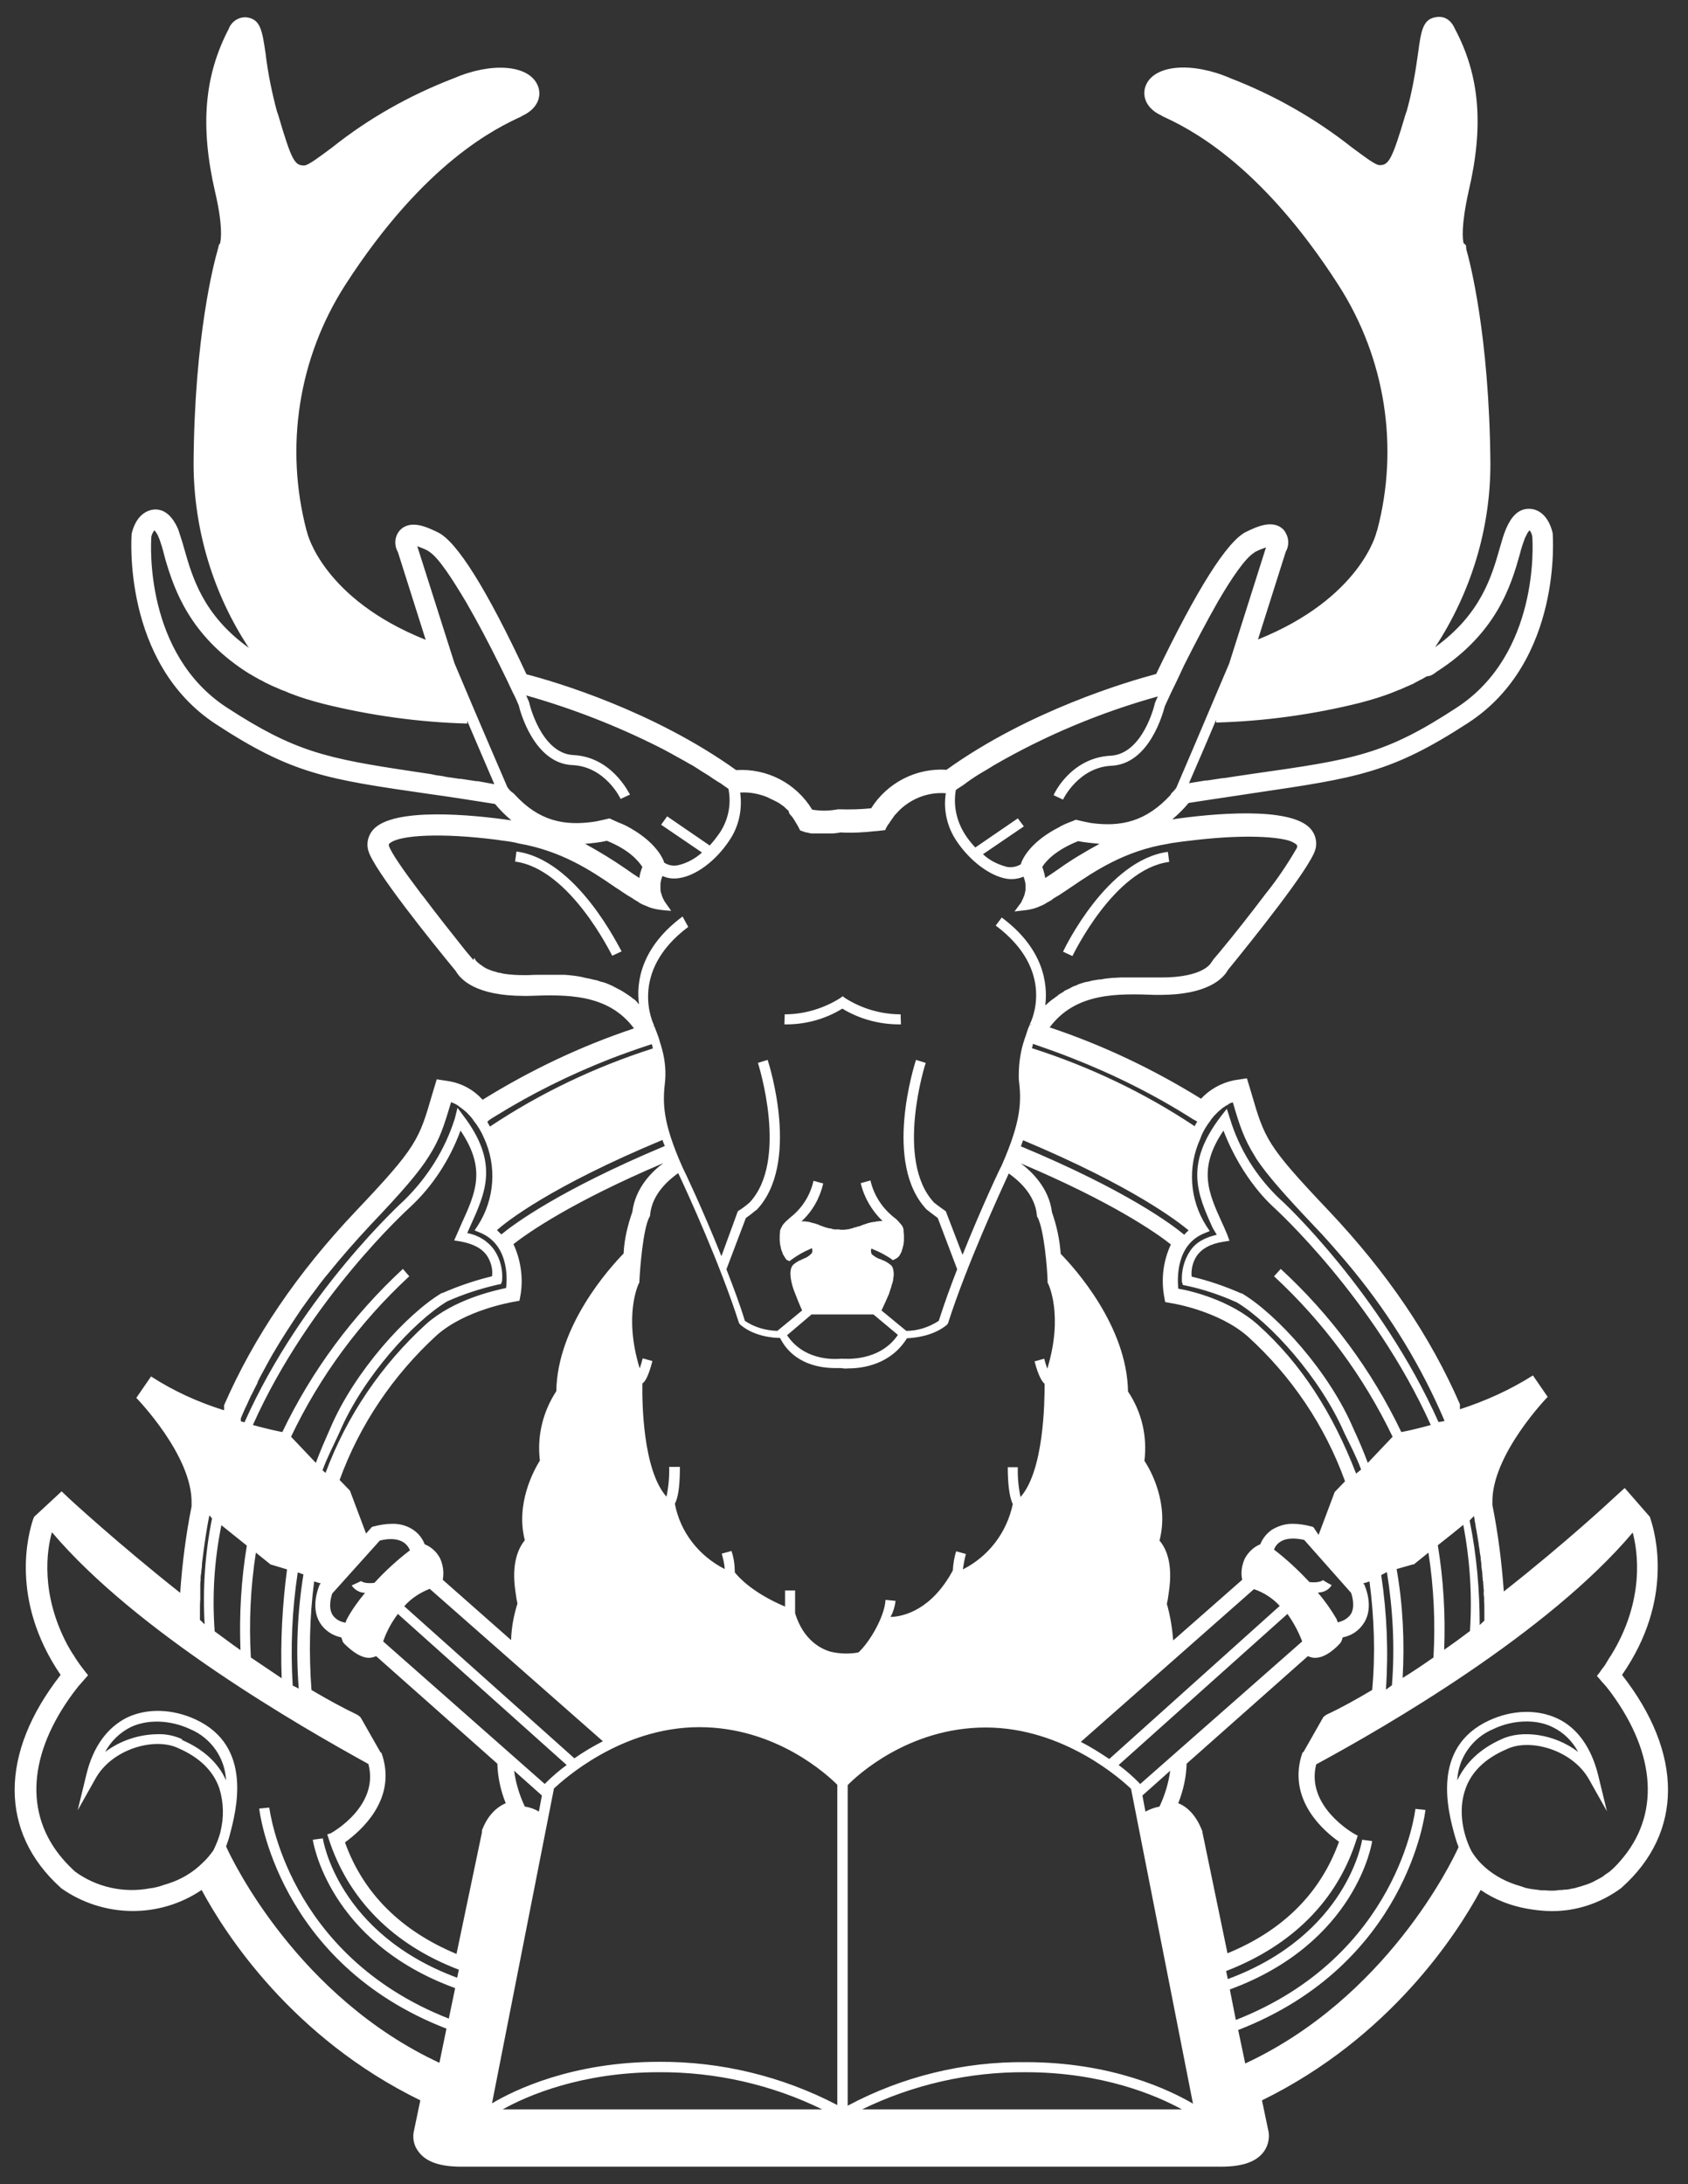 <?xml version="1.0" encoding="utf-8"?>
<!-- Generator: Adobe Illustrator 22.0.1, SVG Export Plug-In . SVG Version: 6.00 Build 0)  -->
<svg version="1.1" id="Слой_1" xmlns="http://www.w3.org/2000/svg" xmlns:xlink="http://www.w3.org/1999/xlink" x="0px" y="0px"
	 viewBox="0 0 504 652" style="enable-background:new 0 0 504 652;" xml:space="preserve">
<rect x="0" y="0" width="504" height="652" fill="#333333" stroke="none"/>
<style type="text/css">
	.st0{fill:#FFFFFF;}
</style>
<title>HBA_logo</title>
<path class="st0" d="M492.8,453.4l-0.2-0.6l-7.5-8.6l-3.4,3.1c-0.2,0.2-14,13.1-32.7,27.8c-0.6-8.6-1.7-17.3-3.4-25.8
	c0-0.2,0-0.3,0-0.6l0,0c-0.4-14.3,16.5-31.7,16.5-31.7l-4.4-6.4c-6.8,4.3-14.1,7.6-21.8,10.1v-1.5c-8.9-20.4-21.7-39.3-39.3-57.9
	c-18.3-19.3-19-21.3-23-35.1l-1.3-4.3l-3.9,0.6c-3.8,0.8-7.2,2.7-9.8,5.5c-14.2-8.8-29.3-16-45.2-21.3c7.8-10.5,20.4-10.1,31.5-9.7
	h1.5c14.3,0,18.9-5,20.2-7.4c7.5-9.2,24.5-30.4,26.1-35.9c0.7-2.2,0.1-4.6-1.4-6.3c-6-6.8-29.7-4.5-41.3-2.8
	c1.8-1.5,3.4-3.1,4.9-4.9c7.6-1.2,14.1-2.1,19.8-3c30.5-4.5,40.7-6,63.5-20.8c28.5-18.4,25.4-56.3,25.4-56.7l-0.2-0.8
	c-1.1-3.9-3.5-6.3-6.5-6.5c-4.6-0.3-6.5,4.4-7.2,5.9c-0.8,1.8-1.3,3.8-1.9,5.8c-2.4,8.4-5.6,19.7-19.3,29.6
	c10.7-16.3,16.5-35.3,16.5-54.7c-0.3-38.7-6.3-61-7.2-64.1l-0.1-1.2l-0.7-0.6c-0.3-1.1-0.8-5.1,1.5-15.5c4.6-19.6,3.3-34.6-4.1-48.5
	c-1.6-3.7-4.4-3.7-5.5-3.5c-4,0.5-4.6,3.9-5.5,10.8c-0.8,5.8-1.8,11.6-3.4,17.3l-0.3,0.8c-4.1,13.9-5.1,15.3-7.8,15.3
	c-1.3,0-5-2.9-8.4-5.4c-10.9-8.6-23.1-15.5-36-20.5c-11.5-5-22.6-4.1-25.3,1.9c-1.3,2.9-0.4,6.9,4.6,9.2l0.3,0.2
	c7.1,3.3,28.8,13.4,52.6,50.5c13.9,21.7,18.1,48.2,11.5,73.1l-0.2,0.5c0,0.3-4.8,19.8-35.4,32.1l8.3-26.2c1.2-2.1,0.9-4.6-0.6-6.5
	c-3.2-3.4-8.4-0.8-11.3,0.6c-5.6,2.8-14.6,17-26.8,42.4c-8.6,2.3-37.9,10.9-62.6,28.6c-9.1-0.6-17.7,3.9-22.5,11.5
	c-3.1,0.3-6.2,0.4-9.3,0.3h-0.6l-0.6,0.1c-2.4,0.4-4.7,0.4-7.1,0c-4.8-7.9-13.5-12.4-22.7-11.8c-24.7-17.7-54-26.4-62.6-28.6
	c-11.8-25.3-20.8-39.7-26.5-42.4c-2.9-1.4-8.1-4-11.3-0.6c-1.6,1.8-1.8,4.4-0.6,6.5l8.3,26.2c-30.6-12.2-35.4-31.8-35.4-32.1
	l-0.2-0.6c-6.5-24.9-2.4-51.4,11.5-73.1c23.8-37,45.5-47.1,52.6-50.4l0.3-0.2c5-2.3,5.9-6.3,4.6-9.2c-2.7-6.1-13.8-6.9-25.1-2
	c-13,5-25.3,11.9-36.2,20.6c-3.4,2.5-7.1,5.4-8.4,5.4c-2.8,0-3.7-1.3-7.8-15.3l-0.3-0.8C81.2,27.7,80,21.9,79.3,16
	c-1-6.8-1.5-10.2-5.5-10.8c-2.4-0.3-4.7,1.2-5.5,3.4c-7.3,14-8.6,29-4.1,48.6c2.4,10.2,1.8,14.3,1.5,15.5L65.4,73l-0.3,1.2L65,74.5
	v0.1l0,0c-1,3.4-7,25.7-7.2,64.1c0.1,19.4,5.8,38.5,16.5,54.7c-13.7-9.8-16.9-21.2-19.3-29.6c-0.5-1.9-1.2-3.9-1.8-5.8
	c-1.8-4.1-4.2-6.1-7.2-5.9c-3,0.3-5.4,2.6-6.5,6.5l-0.2,0.8c0,0.4-3,38.4,25.2,56.8c22.8,14.9,33,16.4,63.5,20.8
	c5.8,0.8,12.3,1.8,19.8,3c1.5,1.8,3.1,3.4,4.9,4.9c-11.6-1.7-35.3-4-41.3,2.8c-1.5,1.7-2.1,4.1-1.4,6.3c1.5,5.5,18.6,26.8,26.1,35.9
	c1.4,2.5,6,7.4,20.4,7.4l0,0h1.3c11.1-0.4,23.7-0.8,31.5,9.7c-15.9,5.3-31,12.5-45.2,21.3c-2.6-2.9-6-4.8-9.8-5.5l-3.9-0.6l-1.3,4.3
	c-4,13.8-4.6,15.8-22.9,35.1c-17.5,18.5-30.4,37.5-39.3,57.9l0,0v1.5c-7.7-2.4-15-5.7-21.8-10.1l-4.4,6.4c0,0,16.9,17.3,16.5,31.6
	c0,0.3,0,0.6,0,0.8c-1.7,8.5-2.8,17.1-3.4,25.8c-18.7-14.8-33.1-28.1-33.3-28.3l-2.1-2l-8.2,7.6l-0.3,0.7
	c-1.3,3.9-7.2,23.9,8.2,46.5c-18.3,23.4-18.3,47,0,63.5l0.2,0.2c12.5,8.8,29.2,9.1,41.9,0.5c7.1,13.2,27,44.1,65.3,62.8l-1.8,8.6
	c-0.6,2.3-0.3,4.6,1.1,6.5c2.2,3.2,6.4,4.7,12.9,4.7h226.9c6.5,0,10.7-1.5,12.9-4.7c1.3-1.9,1.7-4.4,1.1-6.5l-1.8-8.6
	c38.2-18.7,58.2-49.6,65.3-62.8c4.2,2.9,8.9,4.7,13.9,5.6c2.4,0.4,4.8,0.7,7.1,0.7c7.6,0.1,14.9-2.4,21-6.9l0.2-0.2
	c18.3-16.4,18.3-40,0-63.4C500,477.4,494.1,457.4,492.8,453.4z M399.8,549.8c-5.5,15.3-16.7,26.5-33.3,33.3l-7.5-36.2v-0.2l-0.1-0.3
	l0,0l0,0c-1.7-4.2-4.1-6.9-7.1-8.1c1.5-3.8,2.4-7.8,2.5-11.8l36.2-32.1c0.3,0.1,0.5,0.2,0.8,0.3c0.4,0.1,0.8,0.2,1.3,0.2
	c2.3,0,4.8-1.4,7.6-4.4l0,0v-0.1l0.3-0.3V490v-0.1c0.2-0.3,0.3-0.7,0.4-1.1c2.7-0.5,5-2.1,6.4-4.4c2.9-4.6,0.4-10.5,0.3-10.7
	l-0.1-0.3l-0.1-0.3l-0.2-0.2l-0.2-0.2l1.9-0.6c1.4,10.7,1.8,21.6,0.8,32.4c-4.9,2.9-9.4,5.4-13.7,7.4l-0.4,0.3l-0.4,0.3l-0.2,0.3
	l-5.8,10.2l-0.3,0.2l-0.2,0.6l-0.2,0.6C384.8,537.5,395.1,546.5,399.8,549.8z M306.3,615.6c-18.6-0.2-36.9,4.3-53.2,13v-95.7
	c2.6-2.7,18.1-17.2,41.2-17.2c23.5,0,40.9,15.9,43.4,18.3l18.5,94C349.4,624,332.1,615.6,306.3,615.6z M352.9,629.7h-95.5
	c15.2-7.4,31.9-11.2,48.8-11.1C329.3,618.6,345.4,625.6,352.9,629.7z M196.8,615.5c-25.9,0-43.2,8.4-49.9,12.4l18.5-94
	c2.6-2.4,19.9-18.3,43.4-18.3c23.1,0,38.5,14.5,41.2,17.2v95.6C233.5,619.8,215.3,615.4,196.8,615.5L196.8,615.5z M245.5,629.7
	h-95.4c7.3-4.1,23.5-11.1,46.6-11.1C213.6,618.5,230.4,622.3,245.5,629.7L245.5,629.7z M114.3,524.5l-0.2-0.6l-0.2-0.6l-0.3-0.2
	l-5.8-10.2l-0.3-0.4l-0.4-0.3l-0.4-0.3c-4.2-2-8.8-4.5-13.7-7.4c-0.8-10.8-0.6-21.7,0.8-32.4l2,0.6l-0.2,0.2l-0.2,0.2l-0.1,0.3
	l-0.1,0.3c-0.1,0.3-2.5,6.1,0.3,10.7c1.4,2.3,3.8,3.9,6.4,4.4c0.1,0.3,0.3,0.8,0.4,1.1v0.1v0.1l0.3,0.3v0.1l0,0
	c2.9,2.9,5.4,4.4,7.6,4.4c0.4,0,0.8-0.1,1.3-0.2c0.3-0.1,0.5-0.2,0.8-0.3l36.2,32.1c0.1,4,1,8.1,2.5,11.8c-3,1.3-5.5,3.9-7.1,8.1
	v0.2v0.2v0.2l-7.6,36.3c-16.5-6.9-27.8-18-33.3-33.3C107.8,546.5,118.1,537.5,114.3,524.5L114.3,524.5z M197.8,340.3
	c0.2,0.6,0.4,1.2,0.7,1.8c-31.7,13.3-45.3,23.5-48.8,26.4c-0.4-0.4-0.9-0.8-1.3-1.3C151.1,364.8,164.2,354.3,197.8,340.3
	L197.8,340.3z M242.3,392.4h18.5l7.3,6.1c-5.6,8.2-16,7.1-16.8,7.1l0,0c-0.4,0-10.7,1.4-16.3-7L242.3,392.4L242.3,392.4z
	 M249.4,408.4c0.7,0,1.2,0,1.5,0c0.8,0.1,1.6,0.2,2.4,0.1c4.2,0,12.6-1.1,17.5-9c2.2-0.1,7.7-0.6,11.8-3.9l0.3-0.3l0.2-0.4
	c5.5-17.2,15.4-38.7,18.1-44.6c2.5,1.8,7.8,6,8.4,12.5v0.3l0.2,0.3c1.9,3.6,2.9,15.1,3,19.3v0.3l0.2,0.3c0,0.1,4.6,9.2-0.3,25.3
	c-0.3-0.9-0.7-2-0.9-3l-2.9,0.8c1.2,4.6,2.3,6.1,3,6.7c0,5.4-0.2,25.9-7.2,33.8c-0.6-2.9-0.9-5.9-0.8-8.9h-3c0,3.9,0.3,8.6,1.5,11
	c-1.8,8.5-7.2,15.6-14.9,19.5c0.2-1.5,0.5-3.1,0.9-4.6l-2.9-0.8c-0.6,1.8-0.9,3.8-1,5.7c-6.3,11.7-14.6,13.8-18.6,13.9
	c0.8-1.5,1.3-3.1,1.5-4.8l-3-0.3c-0.3,5.2-4.9,12.8-8.1,15.7c-2.8,0.5-5.5,0.4-8.2-0.2c-2.9-0.8-8.2-3.4-10.7-11.5v-6.8h-3v4.8
	c-9.7-4.1-13.9-8.8-15-10.2c0-2.2-0.3-4.4-1-6.4l-2.9,0.8c0.4,1.5,0.8,3,0.9,4.6c-7.7-3.9-13.3-11-14.9-19.5c1.3-2.4,1.5-7.1,1.5-11
	h-3.2c0.1,2.9-0.2,6-0.8,8.9c-7.1-8-7.3-28.4-7.2-33.8c0.8-0.5,1.8-2.1,3-6.7l-2.9-0.8c-0.3,1.1-0.6,2.2-0.9,3
	c-4.9-16-0.3-25.2-0.3-25.3l0.2-0.3v-0.3c0.2-4.1,1.1-15.7,3-19.3l0.2-0.3v-0.3c0.6-6.5,5.9-10.7,8.4-12.5
	c2.8,5.9,12.6,27.4,18.1,44.6l0.2,0.4l0.3,0.3c4,3.4,9.6,3.9,11.8,3.9C237,407.5,245.4,408.4,249.4,408.4z M354.9,367.3
	c-0.5,0.4-0.9,0.8-1.3,1.3c-3.5-2.9-17.1-13.2-48.8-26.4c0.3-0.6,0.4-1.3,0.7-1.8C338.6,354.3,351.9,364.8,354.9,367.3z
	 M382.1,479.4l-50.9,45.7c-2.7-1.8-5.5-3.6-8.5-5.1l51.7-45.6C377.4,475.4,380.1,477.2,382.1,479.4L382.1,479.4z M393.6,475.4
	c1.6,0,3.2-0.8,4-2.2l-1.3-0.7l-1.3-0.8c0,0-0.8,0.9-4,0.6c-3.3-3.5-6.8-6.8-10.6-9.7c0.3-0.9,0.9-1.7,1.8-2.3
	c1.6-1.1,4.1-1.3,7.2-0.6l14,15.8c0.3,0.8,1.3,4.2-0.1,6.4c-0.9,1.3-2.4,2.1-3.9,2.4c-0.1-0.5-0.3-0.8-0.3-0.9l-0.1-0.2
	c-1.6-2.7-3.4-5.3-5.4-7.6L393.6,475.4L393.6,475.4z M392.3,456.1l-0.3-0.3l-0.4-0.1l-0.4-0.1c-1.6-0.4-3.3-0.7-5-0.7
	c-2.3-0.1-4.5,0.6-6.5,1.8c-1.5,1.1-2.7,2.5-3.4,4.3c-2,0.8-3.6,2.4-4.6,4.2c-0.9,2-1.3,4.2-0.8,6.4l-20.6,18.1
	c-0.3-3.7-0.9-7.4-1.9-10.9l0.3-1.5l0.3-2.1c1.3-8.6-0.9-13.1-2.8-15.3c2.9-11-2.6-21-4.5-23.8c0.9-7.3-0.8-14.6-4.9-20.7
	c-0.3-19.6-16-36.9-20.1-41.1c-0.3-4.3-1.2-8.4-2.6-12.4c-0.9-7.3-6.1-12.2-9.3-14.6c27.2,11.5,40.4,20.7,44.8,24.2
	c-2.2,4.7-2.9,9.9-2.1,15l0.2,1.1l0.2,1.1l1.1,0.2l1.1,0.2c0.2,0,13.9,2.3,22.5,9.9c13,11.8,23,26.6,29,43.2l-2.8,2.9l-0.3,0.3
	l-0.1,0.3l-4.7,12.5L392.3,456.1z M153.3,371.4c4.5-3.5,17.5-12.6,44.8-24.2c-3.3,2.4-8.4,7.3-9.3,14.6c-1.4,4-2.4,8.1-2.6,12.4
	c-4.1,4.2-19.8,21.5-20.1,41.1c-4,6.1-5.8,13.4-4.9,20.7c-1.8,2.9-7.3,12.9-4.5,23.8c-1.8,2.2-4.1,6.7-2.8,15.3l0.3,2.1l0.3,1.5
	c-1.1,3.5-1.8,7.2-1.9,10.9l-20.4-18c0.4-2.2,0.1-4.4-0.8-6.4c-1-1.9-2.6-3.4-4.6-4.2c-0.7-1.8-1.8-3.2-3.4-4.3
	c-1.9-1.3-4.2-1.9-6.5-1.8c-1.7,0-3.4,0.3-5,0.7l-0.4,0.1l-0.4,0.1l-0.3,0.3l-1.5,1.7l-4.7-12.5l-0.1-0.3l-0.3-0.3l-2.8-2.9
	c6-16.5,16-31.3,29-43.2c8.6-7.6,22.3-9.8,22.5-9.9l1.1-0.2l1.1-0.2l0.2-1.1l0.2-1.1C156.2,381.4,155.5,376.1,153.3,371.4z
	 M128.3,474.3l51.7,45.5c-2.9,1.5-5.8,3.2-8.5,5.1l-50.8-45.4C122.8,477.1,125.5,475.4,128.3,474.3L128.3,474.3z M113.4,459.9
	c3.1-0.8,5.6-0.5,7.2,0.6c0.8,0.6,1.4,1.3,1.8,2.3c-3.8,2.9-7.4,6.2-10.6,9.7c-0.5,0.1-1,0.1-1.5,0.1c-2,0-2.5-0.7-2.5-0.6l-2.8,1.3
	c0.9,1.3,2.4,2.2,4,2.2c-2,2.4-3.9,5-5.4,7.8l-0.1,0.2c0,0.1-0.2,0.4-0.3,0.9c-1.6-0.2-3-1-3.9-2.3c-1.4-2.3-0.4-5.5-0.1-6.4
	L113.4,459.9z M114.4,490c1-2.9,2.5-5.7,4.4-8.2l50.4,45.1c-2.2,1.6-4.3,3.4-6.2,5.3l-0.3,0.3v0.1L114.4,490z M161.8,536l-0.9,4.8
	c-1.3-0.8-2.8-1.3-4.2-1.5c-1.6-3.4-2.7-7-3.2-10.7L161.8,536z M341.1,536l8.3-7.4c-0.5,3.7-1.6,7.3-3.2,10.7
	c-1.5,0.3-2.9,0.8-4.2,1.5L341.1,536z M340.4,532.6L340.4,532.6l-0.3-0.4c-1.9-1.9-3.9-3.7-6.1-5.3l50.4-45.1
	c1.8,2.5,3.3,5.3,4.4,8.2L340.4,532.6z M412.4,470.2l1.7-0.9c1.8,11.2,2.4,22.5,1.5,33.8c-0.3,0.2-1.5,1.1-1.8,1.3
	C414.6,493,414.1,481.5,412.4,470.2L412.4,470.2z M417,468.4l4.9-1.4h0.3l0.2-0.2l4.1-3.3c1.6,10.3,2.1,20.8,1.5,31.3
	c-3,2.1-6.1,4.2-9.2,6.1C419.4,490.1,418.9,479.2,417,468.4L417,468.4z M438.8,453.9c0.2-0.2,1.1-1.2,1.3-1.3l0.2,1.1v0.3l0.1,0.4
	l0.2,1.1v0.2l0.3,1.5v0.1c0.1,0.6,0.2,1.1,0.3,1.7v0.1c0.1,0.6,0.2,1.2,0.3,1.8v0.2c0.1,0.6,0.2,1.2,0.3,1.8v0.3
	c0.1,0.6,0.2,1.1,0.3,1.7v0.4c0.1,0.5,0.1,1.1,0.2,1.6v0.6c0.1,0.5,0.1,1,0.2,1.5l0.1,0.8c0,0.4,0,0.9,0.1,1.3c0,0.3,0,0.7,0.1,0.9
	c0.1,0.3,0,0.8,0.1,1.3c0.1,0.4,0,0.8,0.1,1.1c0.1,0.4,0,0.7,0,1.1c0,0.3,0,0.8,0.1,1.3c0.1,0.4,0,0.5,0,0.8
	c0.1,1.1,0.1,2.3,0.1,3.4c0,0.9,0,1.8,0,2.8c-0.3,0.3-1.1,1-1.4,1.3C441.8,474.7,440.9,464.2,438.8,453.9L438.8,453.9z M438.9,486.9
	c-2.5,1.9-5.1,3.8-7.7,5.6c0.4-10.5-0.2-20.9-1.9-31.2c3.3-2.6,5.8-4.6,7.6-6.1C438.9,465.7,439.6,476.3,438.9,486.9L438.9,486.9z
	 M366.4,368.5c-0.5-1.1-0.9-2.2-1.4-3.2c-4.3-9.4-7.4-16.4,0.3-27.8c5.7,14.9,14.7,22.6,15,22.9c0.3,0.3,29.8,27,46.9,65
	c-4,1.1-7.1,1.8-8.8,2.1c-8.8-18.4-21-34.9-36-48.7l-2,2.2c14.7,13.6,26.7,29.8,35.4,47.9l-7.4,7.8c-1.3-3.5-2.8-7-4.3-10.2
	c-7.2-17-22.9-34.2-33.3-40.4h-0.2c-4.8-2.1-9.7-3.8-14.8-5c-0.2-2.1,0.3-4.2,1.4-6c1.5-2.3,4.2-3.8,8-4.4l1.9-0.3L366.4,368.5z
	 M361.5,334.4l0.1-0.2c0.3-0.4,0.7-0.8,1-1.2l0.4-0.4c0.3-0.3,0.5-0.5,0.8-0.8l0.6-0.5l0.7-0.6l0.5-0.3c0.3-0.3,0.7-0.4,1-0.6
	l0.4-0.3c0.3-0.2,0.7-0.3,1-0.4h0.1l0.1,0.3c1.9,6.6,3.3,10.7,6.5,15.8l0.4,0.7l0,0c3.2,4.8,8.1,10.4,17,19.8
	c3.4,3.5,6.5,7.1,9.5,10.6c0.7,0.8,1.3,1.6,2,2.4l0.9,1.1c10.9,13.4,19.9,28.2,26.7,44.1l0.1,0.3c-0.4,0.1-1.4,0.3-1.8,0.3
	c-17.3-38.7-46.8-66.2-47.2-66.4c-7.1-6.7-12.3-15-15.1-24.3l-0.9-2.8l-1.8,2.3c-10.9,14.3-7,23.1-2.4,33.3c0.3,0.5,0.9,1.5,1.2,2
	c-3.7,0.9-6.3,2.3-8,4.9c-1.8,2.7-2.6,6-2.4,9.2l0.3,0.9l1,0.2c5.2,1.1,10.2,2.8,15.1,5c10,6,25,22.6,32.1,39
	c1.8,3.7,3.6,7.1,5,10.9l-1.5,1.2c-6.9-17.9-16.3-32.8-29.4-44.5c-8.2-7.3-20-10.1-23.7-10.7c-0.3-3.2-0.6-13.1,7.7-16.5l1.7-0.7
	l-1-1.5c-5-7.8-5.7-17.6-1.8-26.1C359.1,337.8,360.3,336,361.5,334.4L361.5,334.4z M319.9,315.8c12.8,5,25,11.1,36.6,18.5h0.1
	l0.3,0.2l0.2,0.1l0.3,0.2h0.1c-0.3,0.5-0.6,0.9-0.8,1.4c-15-10-31.4-17.8-48.6-23.3c0.1-0.4,0.3-0.8,0.3-1.3l0,0
	C312.4,313,316.4,314.4,319.9,315.8L319.9,315.8z M428.6,200.8l0.4-0.3c18.1-11.6,22.3-26.2,24.8-35.1c0.4-1.7,1-3.4,1.6-5l0.2-0.3
	c0.3-0.7,0.6-1.3,1.1-1.8l0,0l0,0c0.4,0.5,0.7,1.2,0.8,1.8l0,0c0.2,2.4,2,35.1-22.5,51.1c-21.5,14.1-30.6,15.5-61,19.8l-8.7,1.3H365
	l-4.6,0.7h-0.5l-4.9,0.8l0,0c1.5-3.5,4.5-10.3,8.1-18.9v0.8c14.5-0.4,29-2.4,43-5.9c3.4-0.9,6.8-1.9,10-3.2l1.7-0.7h0.1l1.8-0.8
	c0.8-0.3,1.5-0.7,2.3-1l0.5-0.3l1.5-0.8c0.7-0.3,1.3-0.7,2-1.1l0,0C427.3,201.8,427.9,201.3,428.6,200.8L428.6,200.8z M285.4,235.8
	L285.4,235.8L285.4,235.8L285.4,235.8l2.3-1.5l0.8-0.6l1.4-1l1.2-0.8l1.1-0.7l1.5-0.9l0.7-0.4l1.8-1.1l0.3-0.2
	c15.5-9,32-15.9,49.2-20.7l-0.8,1.8l-0.1,0.3c0,0.2-3.5,15.1-13.2,15.6c-11.8,0.6-16.9,11.3-17,11.8l2.8,1.3
	c0-0.1,4.6-9.6,14.4-10.1c11.5-0.5,15.5-16,16-17.8c0.6-1.3,1.2-2.6,1.8-3.9c1.3-2.6,2.6-5.4,3.9-8.2c3.3-6.6,6.9-13.4,10.2-19.2
	c4.2-7.2,8.1-12.8,10.6-14.4l0.4-0.3l0,0c1.1-0.6,2.2-1,3.3-1.4l-11,34.7l0,0c-8.1,19.1-14.9,35.1-15.8,37.1
	c-0.5,0.7-1.1,1.3-1.6,1.8v0.2c-7.4,8.1-14.9,9.7-23.8,8.5l-0.5-0.1l-1.5-0.3l-0.9-0.2l-1.3-0.3l-0.4-0.1l0,0l-0.4,0.2l-1.3,0.5
	l-1,0.4l-0.9,0.4l-1,0.5l-0.3,0.2c-7.9,4-10.6,8.6-11.4,10.7l0,0v0.1l-0.1,0.3l0,0c-1.3,0.8-2.7,1-4.1,0.8c-2.7-0.7-5.2-1.9-7.2-3.8
	l12.2-8.3l-1.8-2.4l-12.7,8.7c-1.1-1.2-2.1-2.4-3-3.8C285.5,245,284.6,240.3,285.4,235.8z M328.3,251.9c-4.2,2.3-8.3,4.7-12.2,7.5
	c-1.4,1-2.8,1.9-4,2.7c-0.2-1.1-0.5-2.2-0.9-3.3c1.1-1.8,4-5,10.7-7.7C323.9,251.5,326.1,251.7,328.3,251.9z M142.7,233.2h-0.5
	l-4.6-0.7h-0.4l-4.1-0.6l-0.9-0.2l-2.1-0.3l-1.4-0.3l-5.3-0.8c-26.1-3.9-35.4-5.9-55.7-19.1c-24.5-16-22.7-48.6-22.5-51.1l0,0
	c0.2-0.7,0.5-1.3,0.9-1.8l0,0c0.6,0.7,1,1.3,1.3,2.2c0.1,0.2,0.2,0.4,0.3,0.7c0.4,1.2,0.9,2.7,1.3,4.4l0.4,1.5
	c2.6,8.8,7.2,22.4,23.9,33.3l0.8,0.5l0.3,0.2c0.8,0.4,1.5,0.9,2.3,1.3c0.5,0.3,1,0.6,1.5,0.8l1.1,0.6c0.7,0.3,1.4,0.7,2.1,1l0.7,0.3
	c0.8,0.3,1.7,0.8,2.6,1.1h0.1l1.6,0.7c3.3,1.3,6.6,2.3,10.1,3.2c14.1,3.5,28.5,5.5,43,5.9v-0.8c3.7,8.6,6.6,15.5,8.1,18.9
	L142.7,233.2z M151.5,235c-0.8-1.9-7.8-18-15.8-37l0,0l-11.1-34.9l0,0h0.1c1.1,0.4,2.2,0.8,3.2,1.4l0,0l0.4,0.3
	c2.6,1.7,6.5,7.6,10.9,15c3.3,5.7,6.8,12.3,10,18.8c1.4,2.8,2.7,5.5,3.9,8.1c0.7,1.3,1.3,2.7,1.8,3.9c0.4,1.8,4.6,17.3,16,17.8
	c9.8,0.4,14.4,10,14.4,10.1l2.8-1.3c-0.3-0.4-5.4-11.3-17-11.8c-9.6-0.6-13.1-15.5-13.1-15.7l-0.1-0.3l-0.8-1.8
	c13.8,3.9,27.1,9.1,39.8,15.5l0,0c1.2,0.6,2.3,1.2,3.4,1.8l0,0c1.2,0.7,2.4,1.3,3.6,2l0.2,0.1l1.9,1.1l0.6,0.3l1.6,1l0.9,0.6
	l1.3,0.8l1.3,0.8l1,0.7l1.7,1.1l0.7,0.4l2.4,1.7l0,0c0.9,4.5,0,9.2-2.6,13.1c-0.9,1.3-1.9,2.6-3,3.8l-12.7-8.7l-1.8,2.5l12.2,8.3
	c-2,1.8-4.5,3.2-7.2,3.8c-1.4,0.3-2.9,0-4.1-0.8l0,0l-0.1-0.3l0,0v-0.1c-0.8-2-3.5-6.5-11.1-10.5l-0.6-0.3l-0.9-0.4l-1-0.4l-0.9-0.4
	l-1.3-0.6l-0.4-0.2l0,0l-0.4,0.1l-1.3,0.3l-0.9,0.2l-1.4,0.3l-0.6,0.1c-9,1.3-16.5-0.2-23.8-8.2l-0.3-0.3
	C152.5,236.3,152,235.7,151.5,235L151.5,235z M191.8,258.8c-0.4,1-0.8,2.2-0.9,3.3c-1.3-0.8-2.6-1.7-4-2.7c-3.9-2.7-8-5.2-12.2-7.5
	c2.2-0.2,4.4-0.4,6.5-0.9C187.9,253.7,190.6,257,191.8,258.8z M189,298.1l-0.5-0.4c-0.4-0.3-0.8-0.6-1.3-0.9l-0.6-0.4
	c-0.4-0.3-0.8-0.5-1.3-0.8l-0.6-0.3c-0.5-0.3-1-0.5-1.5-0.8l-0.6-0.3l-1.4-0.6l-0.8-0.3l-1.2-0.3l-0.8-0.3l-1.4-0.3l-0.8-0.2
	l-1.5-0.3l-0.8-0.2l-1-0.2l-1.3-0.2l-0.9-0.1l-0.9-0.1l-1.3-0.1h-1h-0.8h-1.5h-2.9c-1.5,0-3,0-4.6,0.1h-1.2l0,0c-2,0-4-0.1-6-0.4
	l0,0l-1.3-0.3h-0.3l-0.9-0.3l-0.4-0.1l-0.7-0.2l-0.5-0.2l-0.5-0.2l-0.5-0.2L145,289l-0.5-0.3l-0.3-0.2l-0.4-0.3l-0.3-0.2l-0.3-0.2
	l-0.3-0.3l-0.2-0.1l-0.3-0.3l0,0c-0.3-0.3-0.4-0.4-0.6-0.8l0,0l-0.1-0.3v-0.1l-0.4,0.7l0,0l-0.1-0.2l-0.1-0.1l-2.1-2.5
	c-3.9-4.9-8.5-10.7-12.4-15.9l-0.8-1l-0.3-0.4c-5-6.6-8.9-12.2-9.4-14.1l0,0c0-0.1,0-0.1,0-0.2c0-0.2,0-0.3,0.1-0.3l0,0
	c0.2-0.2,0.3-0.3,0.5-0.4c3-2.1,14.5-3,31.7-0.8c1.7,0.3,3.4,0.4,5.3,0.8l1.2,0.3c12.7,2.2,21.6,8.1,28.7,13l1.7,1.1l0.4,0.3
	l1.4,0.9l0.3,0.2l1.5,0.9l0.4,0.3l1.2,0.7l0.4,0.3c0.5,0.3,0.9,0.5,1.4,0.7l0.3,0.1c1.4,0.7,2.9,1.1,4.5,1.3l1.8,0.2l1.5,0.1
	l-1.9-2.7c-0.4-0.7-0.8-1.4-1-2.3c-0.2-0.5-0.3-0.9-0.3-1.4v-0.3c0-0.4,0-0.9,0-1.3v-0.1c0.1-0.8,0.3-1.6,0.6-2.3l0,0
	c1.7,0.8,3.4,0.9,5.2,0.6c4.9-0.8,10.7-5.1,14.7-11.1c2.9-4.2,4-9.3,3.3-14.4l0,0c2.9-0.2,5.8,0.4,8.4,1.5l0.3,0.2l0.9,0.4l0.6,0.3
	l0.8,0.4l0.7,0.4l0.7,0.5l0.7,0.5l0.6,0.6l0.7,0.6l0.3,0.9l0.6,0.7c0.3,0.3,0.4,0.5,0.6,0.8c0.2,0.3,0.3,0.5,0.5,0.8
	c0.2,0.3,0.4,0.7,0.6,1s0.4,0.7,0.6,1.1l0.3,0.6l0,0l0.6,0.2l0.8,0.3l0.5,0.1l0.5,0.1l0.4,0.1l0.5,0.1h0.4h0.5h0.4h0.5h0.4h0.5h3.4
	h0.5l0,0c1-0.1,1.8-0.2,2.1-0.3l0,0c3.5,0.2,7.1,0,10.6-0.4h0.2l0.9-0.1l0.9-0.1l0.8-0.1l0,0l0.3-0.7c0.3-0.4,0.4-0.8,0.7-1.1
	c0.3-0.3,0.4-0.7,0.7-1l0.4-0.6c0.3-0.3,0.5-0.8,0.8-1.1l0.3-0.3c0.3-0.4,0.8-0.8,1.1-1.2l0,0c3.7-3.5,8.6-5.4,13.8-5l0,0
	c-0.8,5,0.4,10.2,3.3,14.4c4,5.9,9.8,10.2,14.7,11.1c1.8,0.3,3.6,0.1,5.2-0.6l0,0c0.3,0.8,0.5,1.5,0.6,2.3c0,0,0,0,0,0.1
	c0,0.4,0,0.9,0,1.3c0,0.1,0,0.2,0,0.3c-0.1,0.5-0.2,0.9-0.3,1.4c-0.3,0.8-0.6,1.5-1,2.3l-2,2.7l1.6-0.2l1.8-0.2
	c1.6-0.2,3.1-0.6,4.5-1.3l0.3-0.1c0.5-0.3,0.9-0.4,1.4-0.8l0.4-0.2l1.2-0.7l0.3-0.3l1.5-0.9l0.2-0.1l1.5-1l0.3-0.2l1.8-1.2
	c7.2-4.9,16.1-10.9,29-13l1-0.2c2.1-0.3,4.1-0.6,6.1-0.8c14.1-1.7,24.2-1.3,28.9,0c0.9,0.3,1.8,0.7,2.5,1.3v0.1
	c0.1,0.1,0.1,0.2,0.1,0.3s0,0.2,0,0.3l0,0c-0.1,0.3-0.2,0.4-0.3,0.6l0,0c-2.7,4.6-5.7,9.1-9.1,13.3c-4.3,5.7-9.4,12.2-13.9,17.6
	l-1.7,2l-0.4,0.6l0,0l-0.3,0.4l0,0c0,0-2.1,4.4-14.9,4.4l0,0h-1.1h-1h-0.8H343h-1.5h-4.6h-1.8h-0.5l-1.8,0.1h-0.5l-1.8,0.2h-0.2
	l-1.7,0.3h-0.5l-1.8,0.3l-0.5,0.1c-0.6,0.2-1.2,0.3-1.8,0.4l-0.4,0.1l-1.5,0.5l-0.4,0.2c-0.6,0.3-1.2,0.4-1.7,0.7l-0.5,0.3
	c-0.6,0.3-1.1,0.5-1.7,0.8l-0.3,0.3c-0.5,0.3-1.1,0.6-1.5,0.9l-0.3,0.3c-0.5,0.3-0.9,0.7-1.4,1l-0.4,0.3c-0.5,0.4-1,0.8-1.5,1.3
	l-0.3,0.2c0.8-6.6-0.6-17-13-26.2l-1.8,2.4c18.1,13.5,10.6,28.7,10.2,29.4l0,0l0.8,0.4l-0.8-0.3l0,0l-0.1,0.2v0.1
	c-0.3,0.5-0.7,1.7-1.2,3.3c-0.3,0.7-0.4,1.3-0.7,2.1c-1,3.4-1.4,7.1-1.3,10.7c0.8,6.6,0.8,12.3-5.2,25.9c-0.3,0.4-6,12.5-11.6,26.5
	l-5-13l-0.4-0.3c0,0-1.6-1.1-3.1-2.3c-11.8-12.6-2.6-41.5-2.5-41.7l-2.9-0.9c-0.4,1.3-10,31,3.3,44.8l0.2,0.1c1.2,1,2.4,1.8,3,2.3
	l5.8,15.3c-2,5.1-3.9,10.4-5.5,15.4c-2.9,1.9-6.3,3-9.7,3l-7.4-6.1c0.8-1.7,1.6-3.4,2.3-5.1V386c0.2-0.5,0.3-1,0.5-1.5l0.2-0.6
	c0-0.3,0.1-0.5,0.2-0.7c0.1-0.5,0.3-0.9,0.3-1.4v-0.1c0.2-0.9,0.2-1.8,0-2.7c0-0.2-0.1-0.3-0.1-0.4c-0.2-0.4-0.3-0.8-0.7-1
	c-0.8-0.7-1.7-1.2-2.6-1.5l-0.3-0.2h-0.2c-0.9-0.3-1.7-0.8-2.4-1.4l-0.1-0.1c-0.1-0.1-0.1-0.1-0.1-0.2c-0.2-0.5-0.2-1,0-1.5l0,0
	c0.2,0.1,0.3,0.2,0.6,0.3c1.8,0.7,3.4,1.6,5,2.6l0.8,0.6l0,0l0.8-0.4c0.8-0.4,1.3-1,1.6-1.8c0.2-0.3,0.3-0.7,0.4-1.1l0.1-0.3
	c0.1-0.4,0.2-0.8,0.3-1.2c0-0.1,0-0.3,0-0.3c0.1-0.4,0.1-0.9,0.1-1.4v-0.1c0-0.6,0-1.2-0.1-1.8c0-0.3,0-0.4,0-0.6
	c-0.1-0.6-0.3-1.2-0.7-1.6c-0.7-0.8-1.3-1.6-2.2-2.2c-3.5-2.8-6-6.6-7-11l-2.9,0.8c1,4.3,3.3,8.2,6.5,11.3l0,0
	c-0.8,0-1.8,0.1-2.6,0.3h-0.3c-0.4,0.1-0.8,0.2-1.3,0.3c-0.5,0.2-1,0.3-1.5,0.5l-1.3,0.5h-0.2l-0.9,0.3h-0.2l-0.8,0.3h-0.1l-1.1,0.3
	h-0.3l-0.8,0.1h-0.5h-0.9V367c-0.3,0-0.5,0-0.8,0h-0.3h0.1h-0.3H249l-0.4-0.1l-0.7-0.2h-0.3l-1.1-0.3l-0.3-0.1l-1.4-0.5
	c-0.5-0.3-1.1-0.4-1.6-0.6l-0.5-0.1c-0.3-0.1-0.7-0.2-1-0.3l-0.6-0.1l-0.8-0.1h-0.7h-0.3c3.3-3,5.5-7,6.5-11.3l-2.9-0.8
	c-1,4.4-3.4,8.2-7,11c-0.8,0.7-1.5,1.3-2.2,2.2c-0.3,0.5-0.6,1.1-0.8,1.7l0,0l0,0c0,0.2,0,0.3,0,0.4c-0.1,0.6-0.1,1.2-0.1,1.8l0,0
	c0,0.5,0,1,0.1,1.5c0,0.1,0,0.2,0,0.3c0.1,0.4,0.2,0.9,0.3,1.3v0.2c0.2,0.4,0.3,0.8,0.5,1.3l0,0v0.1c0.8,1.3,1,1.7,1.2,1.8l0.8,0.4
	l0,0l0.8-0.6c1.7-1.2,3.4-2.2,5.3-3l0.6-0.3l0,0c0.2,0.5,0.2,1,0,1.5l0,0l-0.2,0.2c-0.7,0.7-1.5,1.2-2.4,1.5l0,0l-0.6,0.3
	c-0.8,0.3-1.6,0.8-2.3,1.4c-1.4,1.3-1,4.4,0.1,7.6c0.8,2.1,1.6,4.1,2.5,6.1l-7.4,6.1c-3.5-0.1-6.9-1.1-9.7-3
	c-1.5-5-3.5-10.2-5.5-15.4l5.8-15.3c0.6-0.4,1.8-1.3,3-2.3l0.2-0.1c13.2-13.9,3.7-43.6,3.3-44.8l-2.9,0.9c0.1,0.3,9.3,29.1-2.5,41.7
	c-1.5,1.3-3,2.3-3.1,2.3l-0.4,0.3l-4.9,13.4c-5.6-14-11.3-26-11.6-26.5c-6-13.5-6-19.2-5.2-25.9c0.3-3.6-0.2-7.2-1.3-10.7
	c-0.3-0.8-0.4-1.5-0.7-2.3c-0.7-2-1.3-3.3-1.3-3.4l0,0l-0.8,0.3l0.8-0.4l0,0c-0.1-0.2-8-15.8,10.2-29.4l-1.7-3.1
	c-12.4,9.2-13.9,19.6-13,26.2l-0.3-0.3C190,298.8,189.5,298.4,189,298.1z M147.9,333.2c10.8-6.7,22.3-12.4,34.3-17.1
	c3.9-1.5,8.1-3,12.4-4.4l0,0c0.1,0.4,0.3,0.8,0.3,1.3c-17.2,5.5-33.6,13.3-48.6,23.3c-0.3-0.5-0.6-1-0.8-1.4l0,0
	C145.8,334.5,146.7,333.9,147.9,333.2L147.9,333.2z M71.9,423.4c0.4-1,0.9-2.1,1.3-3l0.3-0.6c0.5-1.1,1-2.2,1.5-3.3l0.2-0.3
	c0.6-1.2,1.1-2.3,1.7-3.4v-0.2c0.8-1.7,1.8-3.4,2.7-5.1c2.4-4.5,5.2-8.9,8.1-13.3l0,0c0.8-1.2,1.6-2.4,2.4-3.6l0.3-0.4
	c0.8-1.1,1.5-2.1,2.3-3.2l1-1.3c0.6-0.8,1.1-1.5,1.7-2.3c0.8-1,1.5-2,2.4-3l0.4-0.5c3.9-4.8,8-9.5,12.4-14.2
	c9.3-9.8,14.4-15.6,17.5-20.6c3.2-5,4.5-9.1,6.4-15.5l0.2-0.6l0,0c0.3,0.2,0.8,0.3,1.1,0.5l0.4,0.2c0.3,0.2,0.7,0.4,1,0.7l0.4,0.3
	l0.8,0.6l0.6,0.5c0.3,0.3,0.6,0.5,0.8,0.8l0.4,0.4c0.3,0.3,0.7,0.8,1,1.2l0.1,0.2c1.3,1.6,2.4,3.4,3.2,5.3
	c3.9,8.4,3.2,18.3-1.8,26.1l-1,1.5l1.7,0.7c8.4,3.5,8.1,13.4,7.7,16.5c-3.7,0.8-15.5,3.4-23.8,10.7c-13.4,12.2-23.8,27.5-30.1,44.5
	l-0.9-0.8c1.4-3.9,3.4-7.6,5.1-11.4c7-16.4,22-32.9,32.1-39c4.9-2.2,9.9-3.8,15.1-5l1-0.2l0.3-0.9c0.3-3.2-0.5-6.5-2.3-9.2
	c-1.9-2.7-4.8-4.5-8.1-5.1l0.8-1.8c4.6-10.2,8.9-19-2-33.3l-1.7-2.3l-0.8,3.2c-2.9,9.2-8.1,17.5-15,24.3
	c-0.3,0.3-30.5,27.6-47.8,66.4l-1.1-0.3l0,0L71.9,423.4z M120.3,378.8c-14.9,13.8-27.2,30.3-36,48.7c-1.6-0.3-4.8-1-8.8-2.1
	c17-38,46.6-64.7,46.9-65c6.8-6.3,11.9-14.2,15.1-22.9c7.7,11.4,4.6,18.4,0.3,27.8c-0.5,1.1-0.9,2.1-1.4,3.2l-0.8,1.8l1.9,0.3
	c3.8,0.7,6.5,2.1,8,4.4c1.1,1.8,1.7,3.9,1.4,6c-5,1.2-10,2.9-14.8,5h-0.2c-10.4,6.2-26.1,23.4-33.3,40.4c-1.5,3.4-3,6.8-4.3,10.3
	l-7.4-7.8c8.6-18.1,20.6-34.3,35.3-47.9L120.3,378.8z M89.2,504.1c-0.3-0.2-1.5-0.8-1.8-0.9c-0.7-11.3-0.2-22.6,1.5-33.8l1.7,0.6
	C88.8,481.2,88.3,492.6,89.2,504.1z M84.1,501c-3-2-6.1-4.1-9.2-6.2c-0.6-10.5-0.1-21,1.5-31.3l4.1,3.3l0.2,0.2l5,1.5
	C84.3,479.2,83.7,490.1,84.1,501L84.1,501z M71.8,492.6c-2.6-1.8-5.2-3.8-7.7-5.6c-0.8-10.7-0.1-21.3,2-31.7
	c1.8,1.5,4.4,3.5,7.6,6.1C72,471.6,71.4,482.1,71.8,492.6L71.8,492.6z M61.1,484.9c-0.3-0.3-1.1-1.1-1.4-1.3c0-0.9,0-1.8,0-2.8
	s0-2.3,0.1-3.4c0-0.3,0-0.5,0-0.8s0-0.8,0-1.3c0-0.4,0-0.8,0-1.2s0-0.6,0-0.9s0-0.9,0.1-1.4v-0.7c0-0.6,0.1-1.2,0.2-1.7V469
	c0.1-0.7,0.2-1.3,0.2-1.9v-0.3c0.7-5.9,1.5-11,2.2-14.4l0,0c0.2,0.1,0.7,0.8,0.8,0.9C61.2,463.8,60.5,474.4,61.1,484.9L61.1,484.9z
	 M60.5,556.1c-2.9,2.9-6.5,5-10.3,6.2l-1.3,0.4L48,563c-0.8,0.3-1.6,0.4-2.4,0.6l-0.8,0.1c-7.8,1.5-16-0.3-22.4-5
	c-1.3-1.2-2.5-2.4-3.7-3.8C7.2,541.5,8.4,523.5,22,505.2l0.4-0.5l1-1.3l0.8-0.9l1.3-1.5l0.8-0.9l-0.8-1l-1-1.3l-0.6-0.8l-0.7-1
	l-0.4-0.6c-0.3-0.4-0.6-0.9-0.8-1.3l-0.1-0.1c-0.7-1-1.2-2-1.8-3c-8.1-15.3-6.1-28.3-4.6-33.6c25.4,30,74,57.9,94.5,69.2
	c3.3,12.5-10.7,20.4-11.3,20.7l-1,0.3l0.4,1.2c5.8,18.1,19.2,31.7,38.9,39.2l-0.5,2.4c-35.7-13.2-40.1-41.3-40.1-41.6l-3,0.4
	c0,0.3,4.6,30.5,42.5,44.3l-1.9,9.1c-48.4-19-53.5-62.6-53.6-63l-3,0.3c0,0.4,5.3,46.1,55.9,65.7l-2.1,10.2
	c-42.1-19.6-61.7-60.1-63.7-64.6c0.4-1.1,0.8-2.2,1.1-3.4l0,0c1.9-7.2,7.1-26.5-10.2-34.5c-6.9-3.2-14.5-3.4-20.4-0.6
	c-5.9,2.9-10.2,8.7-12.2,17l-2.6,10.7l5.4-9.6c5-8.8,17.7-12.3,24.7-8.9c6.2,2.7,10.4,6.7,12.2,12c1.3,4.2,1.4,8.7,0.3,13v0.1
	c-0.5,1.8-1.2,3.6-2.1,5.4C62.7,553.8,61.7,555,60.5,556.1L60.5,556.1z M54.4,519.2c-2.4-1.1-4.9-1.6-7.5-1.5
	c-5.5,0.1-11,1.9-15.5,5.3c1.7-3.2,4.4-5.8,7.6-7.4c5-2.4,11.8-2.2,17.8,0.6c6.2,2.6,10.4,8.6,10.7,15.3c-2.3-5.2-6.7-9.3-13.2-12.1
	L54.4,519.2z M483.9,555.4c-1,1.2-2.2,2.4-3.4,3.4l-0.3,0.2c-0.6,0.4-1.2,0.8-1.8,1.3l-0.9,0.5c-0.5,0.3-1,0.5-1.5,0.8l-0.8,0.4
	c-0.8,0.3-1.4,0.6-2.2,0.8l-0.3,0.1c-0.8,0.3-1.8,0.5-2.7,0.8l-0.7,0.1c-0.7,0.2-1.4,0.3-2.1,0.3l-0.8,0.1c-0.8,0-1.5,0.1-2.3,0.2
	h-0.7c-0.7,0-1.3,0-2.1-0.1c-0.3,0-0.7,0-1.1,0c-1-0.1-2.1-0.3-3.1-0.4c-1-0.2-1.7-0.3-2.4-0.6l-0.9-0.3l-1.3-0.4
	c-3.9-1.3-7.4-3.4-10.2-6.2c-1.1-1.1-2.1-2.4-2.9-3.7c-2.4-4.6-4.2-11.9-1.9-18.5c1.8-5.3,6-9.3,12.3-12c6.9-3.4,19.6,0.1,24.6,8.9
	l5.4,9.6l-2.6-10.7c-2-8.2-6.2-14.2-12.2-17s-13.5-2.6-20.4,0.6c-17.5,8.1-12.2,27.3-10.2,34.5l0,0c0.3,1.1,0.7,2.3,1.1,3.3
	c-2,4.5-21.6,45-63.7,64.6l-2.1-10c50.6-19.6,55.9-65.2,55.9-65.7l-3-0.3c0,0.4-5.1,44-53.6,63l-1.8-9.1
	c37.9-13.9,42.5-44,42.5-44.3l-3-0.4c0,0.3-4.4,28.4-40.1,41.6l-0.5-2.4c19.7-7.6,33.2-21.1,38.9-39.2l0.4-1.2l-1.1-0.6
	c-0.2-0.1-14.5-8.2-11.3-20.7c20.7-11.2,69.2-39.2,94.5-69.2c1.5,5.6,3.7,20.2-6.5,36.7l0,0c-0.3,0.4-0.6,0.9-0.9,1.4l-0.3,0.5
	l-0.6,1l-0.6,0.8c-0.3,0.4-0.7,0.9-1,1.4l-0.8,1l0.8,0.9c0.4,0.5,0.8,1,1.3,1.5l0.7,0.8l1.1,1.4l0.3,0.4
	C494.6,523.8,495.6,542,483.9,555.4z M435.1,531.5c0.3-6.7,4.5-12.7,10.7-15.3c3.1-1.5,6.5-2.3,10-2.3c2.7,0,5.4,0.5,7.8,1.7
	c3.3,1.6,5.9,4.2,7.6,7.4c-7-5.4-16.8-6.7-22.9-3.8C442,522,437.6,526.2,435.1,531.5z"/>
<g id="XMLID_17_">
	<g>
		<path class="st0" d="M388.8,474.4c0.1,0.9-0.3,1.8-0.8,2.6c-0.8,0.7-1.8,1-2.9,0.9c-2.5-2.9-5.9-5.2-9.6-6.5
			c-0.3-1.4-0.3-2.9,0.3-4.2c0.6-1.1,1.6-1.8,2.7-2.3C382.1,467.8,385.5,470.9,388.8,474.4z"/>
	</g>
</g>
<g id="XMLID_16_">
	<g>
		<path class="st0" d="M396.4,484.6c0.3,0.9,0.3,1.9,0.2,2.9c-2.9,2.9-4.1,2.9-4.4,2.8c-0.2-0.1-0.3-0.2-0.4-0.4
			c-1.1-3.3-2.6-6.3-4.6-9.2c1.1-0.2,2.1-0.7,2.9-1.4c0.6-0.5,1-1.2,1.3-1.9C393.1,479.7,394.9,482.1,396.4,484.6z"/>
	</g>
</g>
<g id="XMLID_15_">
	<g>
		<path class="st0" d="M112.8,479.4c0.9,0.6,1.8,1.1,2.9,1.4c-1.9,2.9-3.5,5.9-4.6,9.2c-0.1,0.2-0.3,0.3-0.4,0.4
			c-0.3,0-1.5,0.1-4.4-2.8c-0.3-1-0.2-2,0.2-2.9c1.5-2.5,3.2-5,5-7.2C111.8,478.3,112.3,478.8,112.8,479.4z"/>
	</g>
</g>
<g id="XMLID_14_">
	<g>
		<path class="st0" d="M127.2,467.3c0.6,1.3,0.7,2.8,0.3,4.2c-3.8,1.3-7.1,3.6-9.7,6.6c-1,0-2-0.3-2.8-1c-0.7-0.8-0.9-1.7-0.8-2.6
			c3.2-3.4,6.6-6.6,10.3-9.5C125.7,465.4,126.6,466.2,127.2,467.3z"/>
	</g>
</g>
<g id="XMLID_13_">
	<g>
		<path class="st0" d="M101.1,447l5.8,15.5l-6.6,7.6L93,468h-0.3l-3.5-1v-0.3l-2.9-0.5l-4.5-1.3C69.7,455.3,65,451.5,63.3,450
			l-0.8-0.7c0.1-2.5-1-14.1-12.6-26.5l3.6,3l13.6,11.7l3.7,4.8L88,455.6l1.3-2.7l2-1.8L76,436.5l-5.4-2.9l-17.4-13.8l-3.7-2.9
			c6.6,3.9,13.7,7.1,21.1,9.3c4.6,1.5,9.4,2.7,14.2,3.6L101.1,447z"/>
	</g>
</g>
<g id="XMLID_12_">
	<g>
		<path class="st0" d="M453.4,417l-3.7,2.9l-17.4,13.8l-5.1,2.6l-15.5,14.9l2,1.8l1.3,2.7l17-13.1l3.9-5l13.7-11.7l3.6-3
			c-11.7,12.5-12.7,24-12.8,26.6l-0.8,0.6c-1.8,1.5-6.4,5.3-18.5,14.9l-10.8,3.2H410l-7.3,2.1l-6.7-7.6l5.8-15.5l16.3-17.2
			c4.8-0.9,9.6-2.1,14.3-3.6C439.8,424,446.8,420.9,453.4,417z"/>
	</g>
</g>
<g id="XMLID_11_">
	<g>
		<path class="st0" d="M341.4,473.6c3.4,6.6,4.9,14,4.5,21.5c0,0.3,0,0.4,0,0.7l-25.7,22.7c-8.1-3.8-16.9-5.8-25.7-5.9
			c-16,0.2-31.2,6.4-42.7,17.5c-11.9-10.9-27.1-17.2-43.1-17.5c-8.9,0.1-17.7,2-25.7,5.8l-25.7-22.7c0-0.3,0-0.4,0-0.7
			c-0.5-7.4,1.1-14.9,4.5-21.5c3.9-3,4.1-5.4,4-6h-3c0,0-0.3,1.9-4.3,4.5c-0.7-6.2,1.3-8.8,2.2-9.7l5.7-4.5l-1.9-2.3l-3.4,2.6
			c-1.9-8.2,1.8-15.9,3.6-19.1h0.4h0.2c0.9,0,3.2-0.6,7.4-11.3l-2.9-1.1c-1.1,2.9-2.4,5.7-4,8.4c-0.7-5.8,0.6-11.6,3.6-16.6
			c0.3,0.1,0.7,0.2,1,0.2h0.2c3.2,0,8.6-3.9,10.1-14.3l-3-0.4c-1.1,7.7-4.5,10.4-5.5,11.1c-0.4,0.3-0.9,0.5-1.4,0.6
			c0-15.3,11.1-29.7,16.5-35.9c0,1-0.1,1.8-0.2,2.3c-0.9,1.9-5,12.4,1,29.6c-0.1,3-0.7,29,8.9,38l0.3,0.2c0.2,0.2,0.4,0.3,0.7,0.3
			c2.2,9.6,8.7,17.5,17.7,21.5h0.2c0.3,0.1,0.5,0.1,0.8,0.1c0.1,0,0.2,0,0.3,0c1.9,2.3,7,7.1,17.2,11.1c3,9.3,9.7,12.2,12.6,13
			c1.3,0.4,2.6,0.6,3.9,0.6c2.3,0,4.5-0.3,6.7-0.8l0.3-0.2c0.2-0.1,0.3-0.2,0.4-0.3c2.6-3,5-6.3,7.1-9.7h0.9
			c4.1,0,12.3-1.4,19.6-13.8c0.2,0.1,0.3,0.1,0.5,0.1c0.3,0,0.5,0,0.8-0.1h0.2c9-3.9,15.5-11.9,17.7-21.5c0.3-0.1,0.4-0.2,0.7-0.3
			l0.3-0.2c9.6-9,9.1-34.9,8.9-38c6-17.1,1.9-27.5,1-29.6c0-0.5,0-1.3-0.2-2.3c5.5,6.2,16.6,20.7,16.5,36c-0.5-0.1-1-0.3-1.4-0.6
			c-1-0.7-4.5-3.4-5.5-11.1l-3,0.4c1.5,10.5,6.9,14.3,10.1,14.3h0.2c0.3,0,0.7-0.1,1-0.2c3,5,4.3,10.8,3.6,16.6
			c-1.6-2.7-2.9-5.5-4-8.4l-2.9,1.1c4.2,10.7,6.4,11.3,7.4,11.3h0.2h0.4c1.8,3.2,5.5,10.9,3.6,19.1l-3.4-2.6l-1.8,2.4l5.7,4.5
			c0.8,0.8,2.9,3.4,2.4,9.7c-4-2.5-4.3-4.4-4.3-4.4l-3-0.2C337.4,468.2,337.5,470.5,341.4,473.6z"/>
	</g>
</g>
<g id="XMLID_10_">
	<g>
		<path class="st0" d="M259.1,367.5c2.4-1.1,5.2-1.2,7.7-0.3c0.3,1.6,0.1,3.3-0.6,4.8c-3.4-2.6-5.9-3.7-7.2-3.3
			c-0.6,0.2-1.1,0.6-1.3,1.2c-2.3,5.2,1.8,7,3.9,8c0.7,0.3,1.3,0.6,2,1.1c0.5,1-1,5.7-3.4,10.4h-17.5c-2.3-4.6-3.8-9.4-3.4-10.3
			c0.7-0.4,1.3-0.8,2.1-1c2-1.2,6.1-3,3.9-8.1c-0.3-0.7-0.8-1.2-1.4-1.3c-1.4-0.4-3.9,0.7-7.2,3.3c-0.7-1.5-0.8-3.2-0.6-4.8
			c2.5-0.8,5.3-0.8,7.7,0.3c1.9,0.8,4,1.4,6.1,1.7c0.4,0.1,0.9,0.1,1.4,0.1C254,369.2,256.6,368.6,259.1,367.5z"/>
	</g>
</g>
<g id="XMLID_9_">
	<g>
		<path class="st0" d="M107.4,521.1c-22.4-12.3-66.8-38.9-90.2-66.8l-0.4-0.4l1.3-1.1l0.5,0.4c4,3.7,15.5,13.9,30.1,25.5l2.8,2.2
			l1.1,0.8l1.9,1.5c1.7,1.3,3.4,2.7,5.2,3.9c14.3,10.7,30.2,21.6,44.6,28.5L107.4,521.1z"/>
	</g>
</g>
<g id="XMLID_8_">
	<g>
		<path class="st0" d="M485.6,454.6l-0.3,0.3c-23.3,28-67.8,54.6-90.4,67l3.1-5.5c14.4-7,30.3-17.7,44.6-28.5c2.4-1.8,4.3-3.2,6-4.6
			l0.9-0.8l2.2-1.7l0.9-0.8l2.1-1.7l1-0.8l2-1.6l1.4-1.2l1.8-1.5l2.4-2l0.5-0.3l2.2-1.8l0.6-0.5l2-1.7l0.6-0.5l1.9-1.6l0.5-0.4
			l1.8-1.5l0.4-0.3l1.7-1.5l0.4-0.3l1.5-1.3l0.4-0.3l1.3-1.2l0.4-0.3l1.2-1.1l0.3-0.3l1-0.9l0.3-0.3l0.8-0.7l0.3-0.3l0.5-0.5
			l0.4-0.3L485.6,454.6z"/>
	</g>
</g>
<g id="XMLID_7_">
	<g>
		<path class="st0" d="M372.3,618.8c39.5-18.1,59.9-54.2,64.8-64.2c0.6,0.8,1.2,1.7,1.9,2.5l-0.1,0.4
			c-11.8,23.1-29.6,42.6-51.5,56.5l-0.8,0.5c-0.8,0.5-1.7,1-2.5,1.5l-1.8,1.1l-1.7,0.9c-0.9,0.5-1.8,1-2.8,1.5l-1,0.5
			c-1.1,0.6-2.3,1.2-3.4,1.7L373,622L372.3,618.8z"/>
	</g>
</g>
<g id="XMLID_6_">
	<g>
		<path class="st0" d="M125,619.6c-0.9-0.5-1.8-1-2.8-1.5l-1.6-0.9l-1.9-1.1l-2.4-1.4l-1.1-0.7c-1.1-0.7-2.1-1.3-3-2l-0.2-0.1
			c-20.3-13.8-36.9-32.5-48.2-54.3l-0.2-0.4c0.7-0.8,1.3-1.6,1.9-2.5c5,10,25.4,46.2,64.8,64.2l-0.7,3.2l-0.5-0.3
			c-1.1-0.4-2.3-0.9-3.4-1.5l0.3-0.2L125,619.6z"/>
	</g>
</g>
<g id="XMLID_5_">
	<g>
		<path class="st0" d="M372.9,637.7c0.1,0.1,0.2,0.2,0.1,0.3c-0.1,0.2-0.2,0.3-0.3,0.5v0.1c-0.6,0.7-2,1.6-5.8,1.8h-0.8H136.9
			c-4.4-0.2-6-1.2-6.5-1.9c-0.1-0.2-0.2-0.3-0.3-0.5s-0.1-0.3-0.1-0.4s0-0.2,0-0.3v-0.1V637l2.9-13.8l15.6-75.3
			c1.3-3.2,3-5.1,5.3-5.7c2.3-0.3,4.7,0.2,6.5,1.5l-17.5,88.9H360l-17.5-88.7c1.9-1.3,4.3-1.8,6.5-1.5c2.2,0.6,3.9,2.4,5.3,5.7
			l18.5,88.8v0.2c0,0.1,0,0.1,0,0.2C372.8,637.4,372.9,637.5,372.9,637.7C372.9,637.6,372.9,637.6,372.9,637.7z"/>
	</g>
</g>
<g id="XMLID_4_">
	<g>
		<path class="st0" d="M355.4,339c-3.5,8.1-3.4,17.3,0.4,25.2c-4.5-3.7-18.2-13.8-49.7-26.8c1.6-5.2,2-10.8,1.2-16.2
			c-0.2-1.8-0.1-3.5,0.2-5.2C324.5,321.4,340.6,329.1,355.4,339z"/>
	</g>
</g>
<g id="XMLID_3_">
	<g>
		<path class="st0" d="M195.4,316.1c0.3,1.8,0.3,3.5,0.2,5.2c-0.8,5.5-0.3,10.9,1.3,16.2c-31.6,13.1-45.4,23.1-49.8,26.8
			c3.8-7.9,4-17.2,0.4-25.2C162.3,329.2,178.4,321.5,195.4,316.1z"/>
	</g>
</g>
<g id="XMLID_2_">
	<g>
		<path class="st0" d="M430.3,14c5.7,12,6.5,25.1,2.5,42.2c-3.3,14.4-1.7,19-0.7,20.4c0.3,1.2,1.7,6.3,3.2,14.9s2.9,20.9,3.5,36.5
			c0.1,3.4,0.2,7.1,0.3,10.8c0,1.8-0.1,3.6-0.3,5.4c0,0.4,0,0.8-0.1,1.3c-0.2,1.7-0.3,3.4-0.5,5v0.4c-0.2,1.5-0.4,2.9-0.7,4.4
			c-0.1,0.5-0.2,0.9-0.3,1.4c-0.3,1.4-0.6,2.9-0.9,4.2c-0.1,0.4-0.2,0.8-0.3,1.2c-0.3,1-0.5,2-0.8,3c-0.2,0.6-0.3,1.1-0.5,1.6
			c-0.3,1.1-0.7,2.2-1.1,3.3c-0.3,0.6-0.4,1.2-0.7,1.8s-0.6,1.5-0.8,2.2c-0.2,0.7-0.4,1.1-0.7,1.6c-0.4,1-0.8,2-1.3,3
			c-0.3,0.4-0.4,0.9-0.7,1.3c-0.3,0.7-0.7,1.3-1,2l-0.6,1.2c-0.5,1-1,1.9-1.5,2.8l-0.4,0.8c-0.5,0.8-1,1.7-1.5,2.5l-0.2,0.3
			c-3,4.6-6.5,8.9-10.2,12.8c-1.3,1.3-2.6,2.5-3.9,3.6c-18.9,5.8-40.7,6.9-45.6,7.1c1.7-4,3.5-8.4,5.5-12.9l2.4-0.8
			c38.3-13.1,44.4-36.6,44.8-38.8c0.8-2.2,12.2-40.1-12.2-78.3c-24.8-38.7-47.7-49.3-55.3-52.8h-0.1l-0.3-0.1l-0.3-0.2
			c-0.9-0.5-1.2-0.8-1.2-0.9l0.1-0.1c0.2-0.3,0.4-0.4,0.8-0.5c0.3-0.2,0.7-0.3,1-0.4l0.4-0.1h0.3c2.6-0.4,5.3-0.4,7.8,0.2l0.8,0.2
			l1.3,0.3c0.6,0.2,1.2,0.3,1.8,0.6l0.8,0.3c0.8,0.3,1.5,0.5,2.2,0.8h0.2c2.2,0.8,4.2,1.7,6.1,2.5c5.7,2.4,11.3,5.3,16.5,8.6
			l0.7,0.4c3.4,2.1,6.2,4.2,8.7,6.1l2.8,2c2.2,1.7,4.5,3.3,6.8,4.8l0.8,0.4l0.6,0.3c1.2,0.7,2.5,1,3.9,1c5.5,0,8.1-3,10.6-9.7
			c1-2.7,1.9-6,3.1-9.9l0.1-0.4l0.1-0.3c1.6-6,2.9-12,3.6-18.1l0.2-1.3l0.2-1.1c0-0.3,0.1-0.7,0.2-1L430.3,14L430.3,14z"/>
	</g>
</g>
<g id="XMLID_1_">
	<g>
		<path class="st0" d="M153.5,27c0.3,0.1,0.8,0.3,1.1,0.4c0.3,0.1,0.4,0.3,0.7,0.4l0.1,0.2c0,0.1-0.3,0.4-1.1,0.9l-0.4,0.3l-0.3,0.2
			c-6,2.8-11.8,6.1-17.2,10.2c-1.8,1.3-3.7,2.9-5.7,4.6c-2.9,2.5-6.1,5.3-9.3,8.6c-0.9,0.9-1.9,1.9-2.9,3l-0.4,0.4
			c-7.5,7.9-14.1,16.6-20,25.9c-14.7,23-19.1,51.1-12.4,77.4l0.2,0.4v0.1v0.3c0.3,1.1,1.9,7.5,8.3,15.2c6.4,7.8,17.5,16.9,36.8,23.3
			l2.3,0.8c1.5,4.7,3.3,9,5,13c-4.9-0.2-26.7-1.3-45.6-7.1c-1.3-1.1-2.5-2.2-3.7-3.4c-5.8-5.9-10.7-12.5-14.5-19.8v-0.2
			c-0.4-0.9-0.9-2-1.5-3.2l-0.2-0.3c-0.5-1.2-1.1-2.4-1.5-3.5l-0.4-1c-0.4-1-0.8-2-1.2-3l-0.3-0.9c-0.4-1.2-0.8-2.4-1.3-3.7
			c-0.2-0.5-0.3-0.9-0.4-1.4c-0.3-1-0.6-2.1-0.8-3.2c-0.1-0.4-0.2-0.8-0.3-1.2c-0.3-1.3-0.6-2.7-0.9-4.1c-0.1-0.5-0.2-1-0.3-1.5
			c-0.3-1.3-0.4-2.6-0.6-3.9c0-0.3-0.1-0.6-0.1-0.8c-0.2-1.5-0.3-3.2-0.5-4.8c0-0.5,0-0.9-0.1-1.4c-0.1-1.7-0.2-3.4-0.3-5.2v-0.1
			c0.1-19,1.7-33.9,3.3-44.4s3.3-16.6,3.7-17.9c0.6-1,1-2.1,1.1-3.2v-0.1c0-0.3,0-0.5,0.1-0.8s0-0.3,0-0.5s0-0.3,0-0.4
			c0-0.2,0-0.4,0-0.7c0-0.1,0-0.2,0-0.2c0-0.5,0-0.9,0-1.4c0-0.1,0-0.2,0-0.3s0-0.6,0-0.9c0-0.3,0-0.3,0-0.3c0-0.5-0.1-1-0.2-1.6
			c0-0.2,0-0.4,0-0.6c0-0.2,0-0.6-0.1-0.8c-0.1-0.3-0.1-0.6-0.1-0.9l-0.1-0.8c-0.1-0.6-0.2-1.2-0.3-1.8l-0.1-0.5
			c-0.1-0.5-0.2-1.1-0.3-1.6l-0.1-0.6c-0.2-0.8-0.3-1.5-0.5-2.3c-0.9-4-1.7-8.1-2.1-12.2c0-0.6-0.1-1.2-0.2-1.8
			c-0.1-0.6,0-0.8-0.1-1.1c-0.8-9.3,0.8-18.6,4.8-27.1l0.2-0.3c0.2,1.1,0.3,2.3,0.5,3.4c0.8,6.1,1.9,12.2,3.6,18.1l0.3,0.8
			c2.7,9,4.4,14.7,7.6,17.5c1.7,1.4,3.9,2.3,6.1,2.1c2.5-0.3,4.9-1.2,6.8-2.8l1.3-0.8l0.3-0.3l0.3-0.3c1-0.8,2.2-1.5,3.4-2.4
			c10.6-8.3,22.3-15,34.8-19.8h0.1c0.8-0.3,1.5-0.7,2.4-0.9l0.6-0.2c0.8-0.3,1.5-0.5,2.3-0.7h0.3c0.6-0.2,1.2-0.3,1.8-0.4l0.8-0.2
			l1.3-0.2c0.5,0,1-0.1,1.5-0.1h0.3c1,0,2,0,3,0.2c0.3,0,0.7,0.1,1,0.2L153.5,27L153.5,27z"/>
	</g>
</g>
<path class="st0" d="M349.1,257.3l-0.4-3c-18.1,2.4-30.8,28.7-31.3,29.8l2.8,1.3C320.4,285.1,332.6,259.4,349.1,257.3z"/>
<path class="st0" d="M154.2,254.2l-0.4,3c16.5,2.2,28.8,27.9,29,28.1l2.8-1.3C184.9,283,172.3,256.6,154.2,254.2z"/>
<path class="st0" d="M251.5,301.1c5.1,3.1,11,4.7,17,4.7h0.5l-0.1-3c-5.8,0-11.6-1.7-16.5-4.8l-0.8-0.6l-0.8,0.6
	c-5,3.1-10.7,4.8-16.5,4.8l-0.1,3C240.3,305.9,246.3,304.3,251.5,301.1z"/>
<path class="st0" d="M424.5,149.9l3,0.3c4-34.8-5.2-64.9-27.4-89.6l-2.3,2C419.4,86.6,428.4,116,424.5,149.9z"/>
<path class="st0" d="M426.6,156.8l-3-0.6c0,0.2-2.6,13.5-11.6,21.9l2.1,2.3C423.8,171.2,426.4,157.3,426.6,156.8z"/>
<path class="st0" d="M78.4,149.9c-3.9-33.8,5-63.2,26.5-87.2l-2.3-2c-22.1,24.6-31.2,54.7-27.2,89.5L78.4,149.9z"/>
<path class="st0" d="M76.3,156.8c0.1,0.6,2.8,14.5,12.5,23.6l2.1-2.3c-9-8.4-11.6-21.7-11.6-21.9L76.3,156.8z"/>
</svg>
